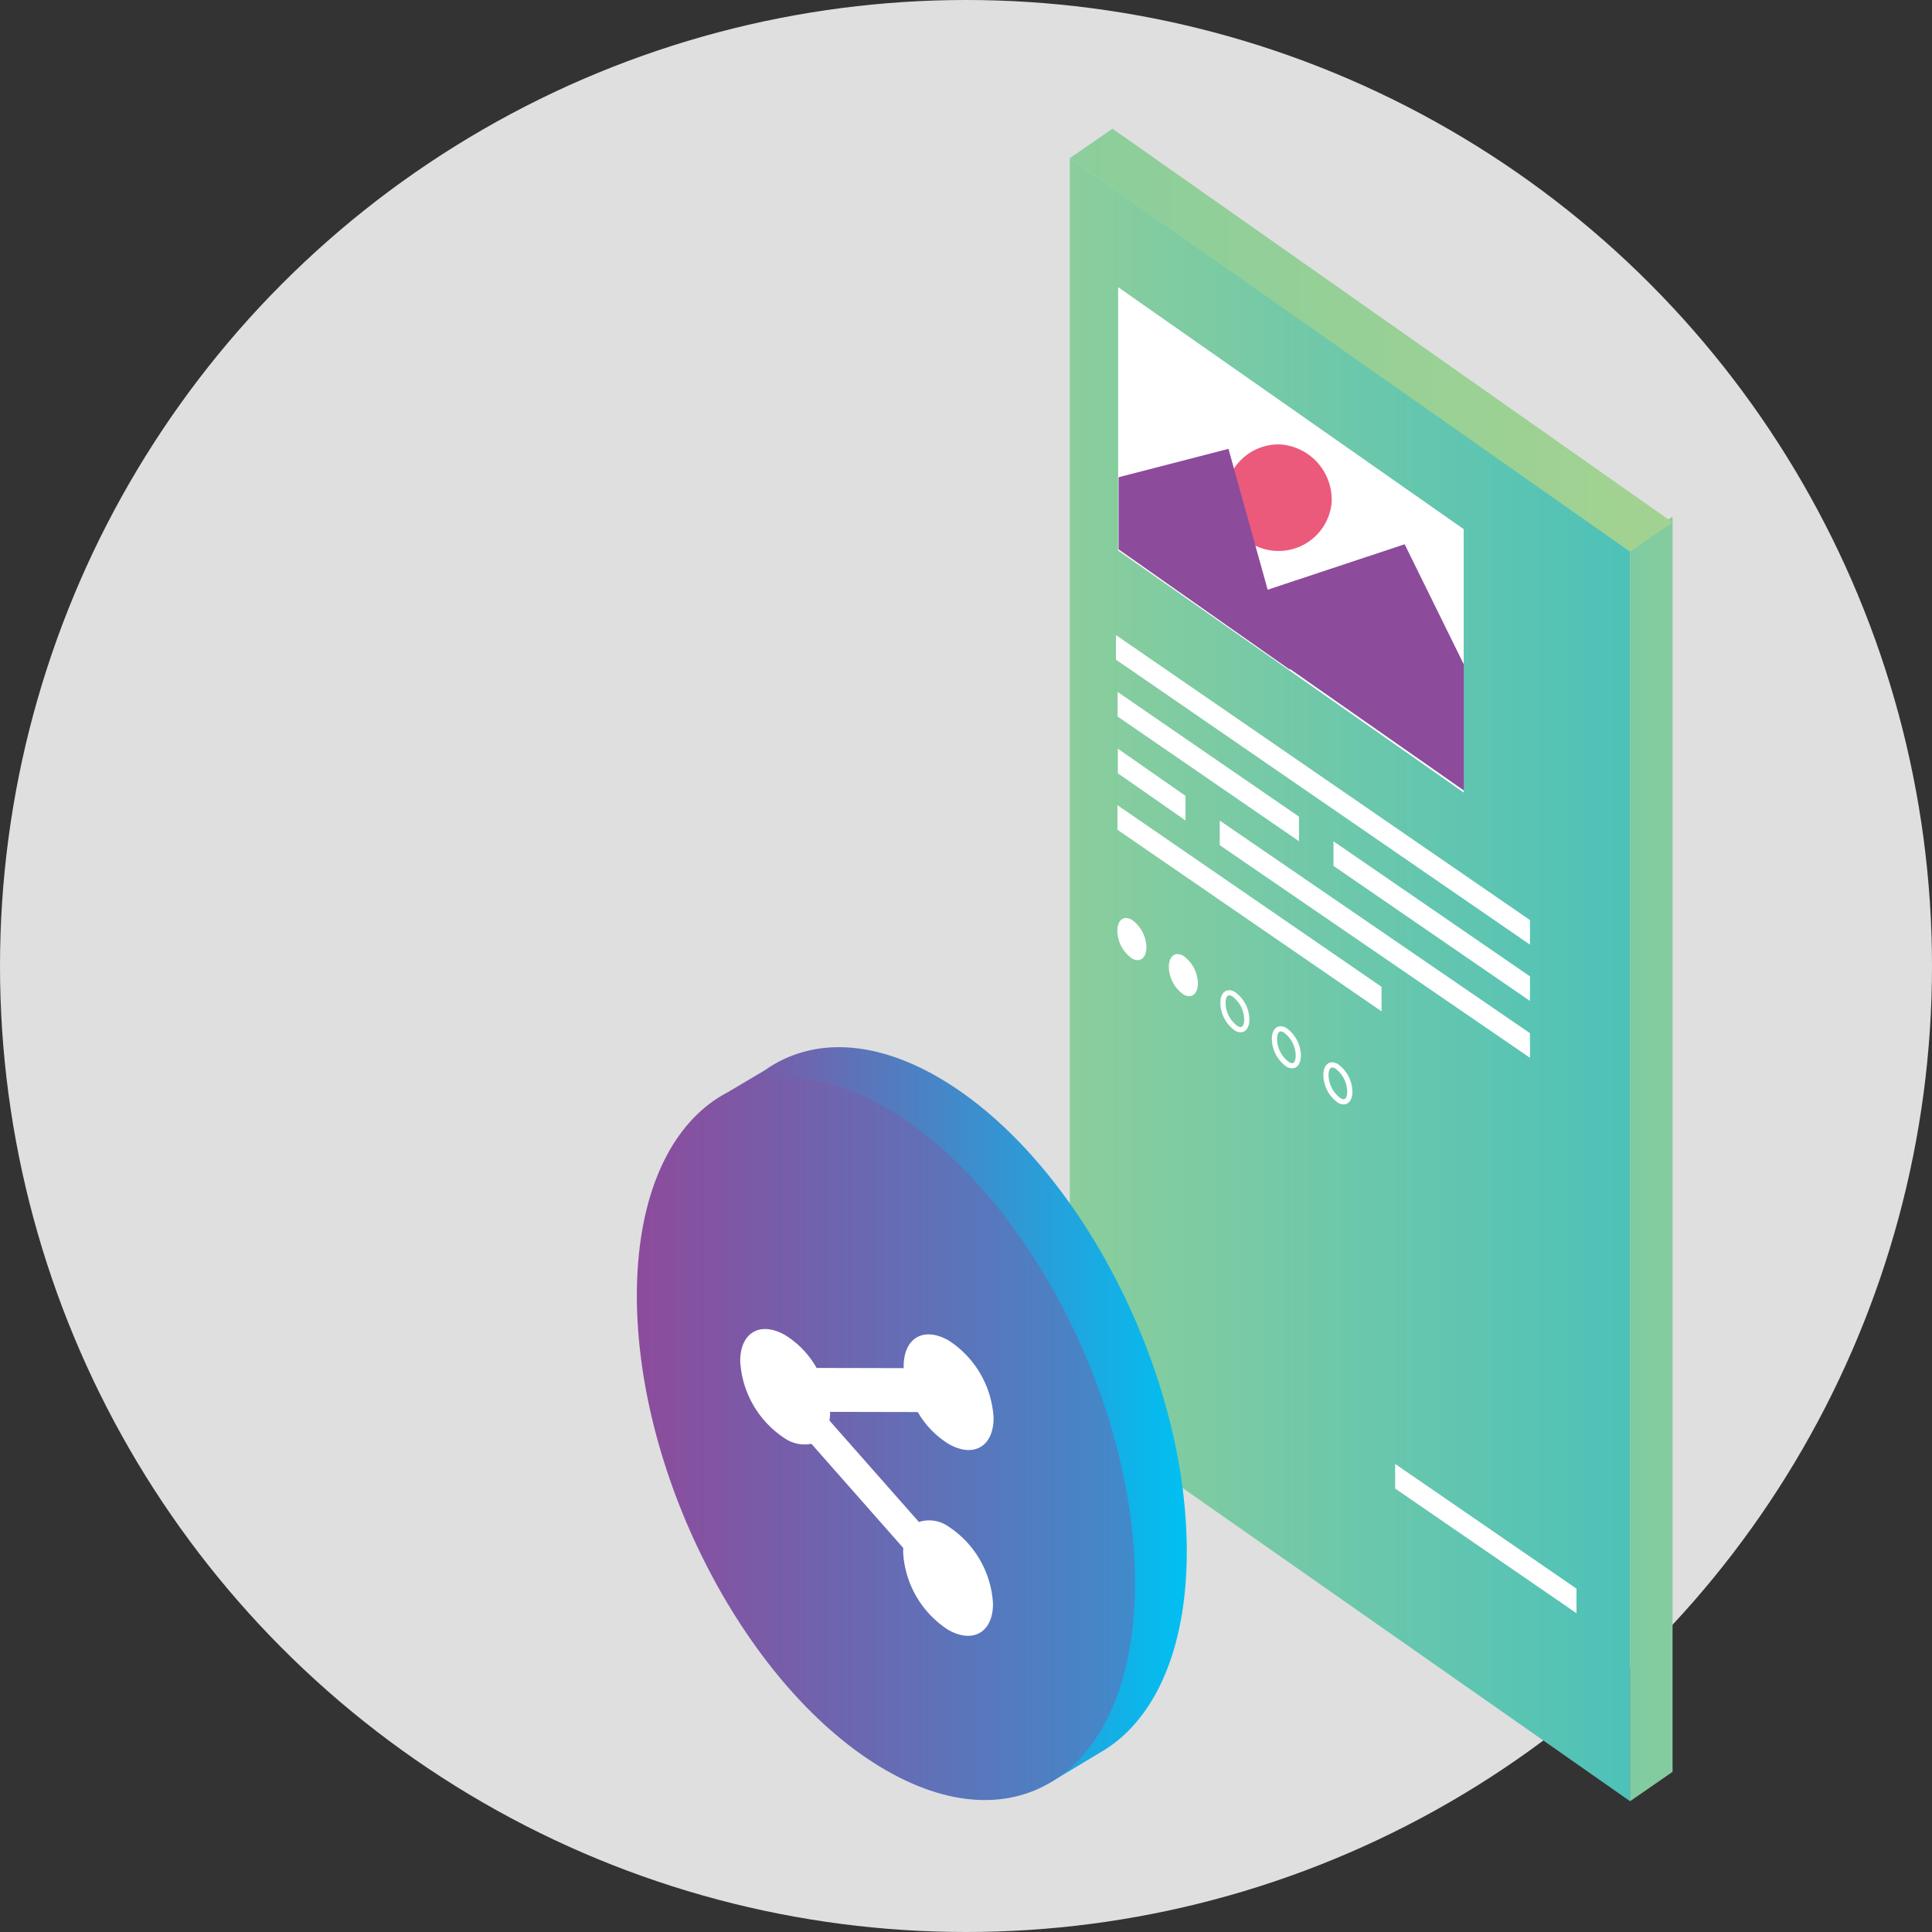 <svg xmlns="http://www.w3.org/2000/svg" xmlns:xlink="http://www.w3.org/1999/xlink" width="220" height="220" viewBox="0 0 220 220">
  <rect x="0" y="0" width="220" height="220" fill="#333333" stroke="none"/>
  <defs>
    <linearGradient id="linear-gradient" x1="1.202" y1="0.5" x2="-0.512" y2="0.5" gradientUnits="objectBoundingBox">
      <stop offset="0" stop-color="#41bfbf"/>
      <stop offset="1" stop-color="#abd48d"/>
    </linearGradient>
    <linearGradient id="linear-gradient-2" x1="-11.393" y1="0.368" x2="7.97" y2="0.5" xlink:href="#linear-gradient"/>
    <linearGradient id="linear-gradient-3" x1="-3.149" y1="0.5" x2="1.345" y2="0.5" xlink:href="#linear-gradient"/>
    <linearGradient id="linear-gradient-4" x1="-111.671" y1="0.682" x2="-111.525" y2="0.283" gradientUnits="objectBoundingBox">
      <stop offset="0" stop-color="#83d4f6"/>
      <stop offset="1" stop-color="#fff"/>
    </linearGradient>
    <linearGradient id="linear-gradient-5" x1="-150.202" y1="0.5" x2="-149.202" y2="0.5" gradientUnits="objectBoundingBox">
      <stop offset="0" stop-color="#66cdf5"/>
      <stop offset="1" stop-color="#8d4b9c"/>
    </linearGradient>
    <linearGradient id="linear-gradient-6" x1="-364.446" y1="0.5" x2="-363.446" y2="0.5" gradientUnits="objectBoundingBox">
      <stop offset="0" stop-color="#f39254"/>
      <stop offset="0.538" stop-color="#ee716a"/>
      <stop offset="1" stop-color="#ec5a7b"/>
    </linearGradient>
    <linearGradient id="linear-gradient-7" x1="-226.05" y1="0.5" x2="-225.05" y2="0.5" xlink:href="#linear-gradient-5"/>
    <linearGradient id="linear-gradient-8" y1="0.5" x2="1" y2="0.5" gradientUnits="objectBoundingBox">
      <stop offset="0" stop-color="#8d4b9c"/>
      <stop offset="1" stop-color="#00c0f2"/>
    </linearGradient>
    <linearGradient id="linear-gradient-9" x1="0" y1="0" x2="1.838" y2="0" xlink:href="#linear-gradient-8"/>
  </defs>
  <g id="Group_366" data-name="Group 366" transform="translate(-60 -1088)">
    <circle id="Ellipse_49" data-name="Ellipse 49" cx="110" cy="110" r="110" transform="translate(60 1088)" fill="#dfdfdf"/>
    <g id="Group_139" data-name="Group 139" transform="translate(132.52 1102.651)">
      <path id="Path_191" data-name="Path 191" d="M1651.8,876.383,1588,831.722V689.286l63.8,44.661Z" transform="translate(-1538.7 -685.926)" fill="url(#linear-gradient)"/>
      <path id="Path_192" data-name="Path 192" d="M1696.342,906l4.849-3.351V759.717l-4.849,3.355Z" transform="translate(-1583.254 -715.538)" fill="url(#linear-gradient-2)"/>
      <path id="Path_193" data-name="Path 193" d="M1592.853,683.58,1588,686.946l63.8,44.81,4.833-3.349Z" transform="translate(-1538.7 -683.58)" fill="url(#linear-gradient-3)"/>
      <path id="Path_194" data-name="Path 194" d="M1644.07,817.187l-47.146-32.452v-2.8l47.146,32.452Z" transform="translate(-1542.37 -724.269)" fill="#fff"/>
      <path id="Path_195" data-name="Path 195" d="M1661.373,840.112,1639,824.734v-2.8l22.373,15.378Z" transform="translate(-1559.673 -740.783)" fill="#fff"/>
      <path id="Path_196" data-name="Path 196" d="M1617.576,809.935l-20.651-14.2v-2.8l20.651,14.2Z" transform="translate(-1542.177 -728.792)" fill="#fff"/>
      <path id="Path_197" data-name="Path 197" d="M1671.576,959.935l-20.651-14.2v-2.8l20.651,14.2Z" transform="translate(-1564.577 -790.885)" fill="#fff"/>
      <path id="Path_198" data-name="Path 198" d="M1652.326,844.944,1617,820.735v-2.8l35.326,24.209Z" transform="translate(-1550.626 -739.145)" fill="#fff"/>
      <path id="Path_199" data-name="Path 199" d="M1627,838.411l-30.072-20.677v-2.8L1627,835.615Z" transform="translate(-1542.202 -737.898)" fill="#fff"/>
      <path id="Path_200" data-name="Path 200" d="M1604.623,812.1l-7.7-5.369v-2.8l7.7,5.369Z" transform="translate(-1542.15 -733.326)" fill="#fff"/>
      <path id="Path_201" data-name="Path 201" d="M1636.468,771.782l-39.348-27.554V714.239l39.348,27.553Z" transform="translate(-1542.314 -696.188)" fill="url(#linear-gradient-4)"/>
      <path id="Path_202" data-name="Path 202" d="M1643.488,777.96l-6.738-13.68-22.63,7.51,29.367,20.523Z" transform="translate(-1549.322 -716.955)" fill="url(#linear-gradient-5)"/>
      <path id="Path_203" data-name="Path 203" d="M1629.9,751.608a6.069,6.069,0,1,1-5.826-6.736A6.306,6.306,0,0,1,1629.9,751.608Z" transform="translate(-1550.794 -708.916)" fill="url(#linear-gradient-6)"/>
      <path id="Path_204" data-name="Path 204" d="M1597.1,757.193l19.513,13.71-7-25.154-12.514,3.233Z" transform="translate(-1542.245 -709.289)" fill="url(#linear-gradient-7)"/>
      <path id="Path_205" data-name="Path 205" d="M1596.809,838.229a3.942,3.942,0,0,0,1.652,3.148c.913.525,1.652-.032,1.652-1.245a3.94,3.94,0,0,0-1.652-3.148C1597.548,836.459,1596.809,837.016,1596.809,838.229Z" transform="translate(-1542.094 -746.897)" fill="#fff"/>
      <path id="Path_206" data-name="Path 206" d="M1606.809,845.229a3.942,3.942,0,0,0,1.652,3.148c.913.525,1.652-.032,1.652-1.245a3.941,3.941,0,0,0-1.652-3.148C1607.548,843.459,1606.809,844.016,1606.809,845.229Z" transform="translate(-1546.229 -749.79)" fill="#fff"/>
      <path id="Path_207" data-name="Path 207" d="M1617.805,851.375a.737.737,0,0,1,.362.12,3.35,3.35,0,0,1,1.357,2.637c0,.425-.125.854-.407.854a.746.746,0,0,1-.362-.119,3.351,3.351,0,0,1-1.357-2.637c0-.425.126-.854.407-.854m0-.589c-.587,0-1,.54-1,1.443a3.941,3.941,0,0,0,1.652,3.148,1.332,1.332,0,0,0,.656.2c.586,0,1-.539,1-1.443a3.941,3.941,0,0,0-1.652-3.148,1.327,1.327,0,0,0-.656-.2Z" transform="translate(-1550.363 -752.683)" fill="#fff"/>
      <path id="Path_208" data-name="Path 208" d="M1627.805,858.375a.737.737,0,0,1,.362.12,3.35,3.35,0,0,1,1.357,2.637c0,.425-.126.854-.407.854a.748.748,0,0,1-.362-.119,3.351,3.351,0,0,1-1.357-2.637c0-.425.126-.854.407-.854m0-.589c-.586,0-1,.54-1,1.443a3.942,3.942,0,0,0,1.652,3.148,1.332,1.332,0,0,0,.656.2c.586,0,1-.539,1-1.443a3.941,3.941,0,0,0-1.652-3.148,1.326,1.326,0,0,0-.656-.2Z" transform="translate(-1554.498 -755.576)" fill="#fff"/>
      <path id="Path_209" data-name="Path 209" d="M1637.805,865.375a.739.739,0,0,1,.362.12,3.35,3.35,0,0,1,1.357,2.637c0,.425-.125.854-.407.854a.747.747,0,0,1-.362-.119,3.351,3.351,0,0,1-1.357-2.637c0-.425.126-.854.407-.854m0-.589c-.586,0-1,.54-1,1.443a3.942,3.942,0,0,0,1.652,3.148,1.332,1.332,0,0,0,.656.2c.586,0,1-.539,1-1.442a3.941,3.941,0,0,0-1.652-3.148,1.326,1.326,0,0,0-.656-.2Z" transform="translate(-1558.633 -758.469)" fill="#fff"/>
      <path id="Path_210" data-name="Path 210" d="M1530.662,867.35l-2.35,6.186a36.814,36.814,0,0,0-2.3,13.558c0,20.826,12.7,45.019,28.366,54.037a26.763,26.763,0,0,0,6.433,2.717l6.265,2.284,5.888-3.533,0,0c5.989-3.466,9.782-11.472,9.782-22.844,0-20.825-12.7-45.018-28.366-54.036-7.634-4.395-14.558-4.364-19.657-.779" transform="translate(-1520.125 -757.735)" fill="url(#linear-gradient-8)"/>
      <path id="Path_211" data-name="Path 211" d="M1516.013,893.091c0,20.826,12.7,45.019,28.366,54.037s28.366-.555,28.366-21.38-12.7-45.018-28.366-54.036S1516.013,872.265,1516.013,893.091Z" transform="translate(-1516.013 -760.198)" fill="url(#linear-gradient-9)"/>
      <g id="Group_133" data-name="Group 133" transform="translate(11.768 136.687)" style="isolation: isolate">
        <path id="Path_212" data-name="Path 212" d="M1559.749,918.151c-2.828-1.633-5.127-.322-5.136,2.926,0,.071.008.144.01.214l-9.924-.021a10.383,10.383,0,0,0-3.564-3.729c-2.827-1.632-5.125-.323-5.135,2.925a11.24,11.24,0,0,0,5.1,8.836,4.059,4.059,0,0,0,3.01.608l10.465,11.866c-.012.15-.022.3-.023.459a11.246,11.246,0,0,0,5.1,8.837c2.826,1.631,5.125.322,5.135-2.927a11.242,11.242,0,0,0-5.1-8.834,3.806,3.806,0,0,0-3.338-.5l-10.186-11.549a5.929,5.929,0,0,0,.072-.885c0-.034,0-.07,0-.105l9.986.021a10.322,10.322,0,0,0,3.5,3.623c2.825,1.631,5.124.32,5.133-2.926a11.245,11.245,0,0,0-5.1-8.836" transform="translate(-1536 -916.838)" fill="#fff"/>
      </g>
    </g>
  </g>
</svg>
